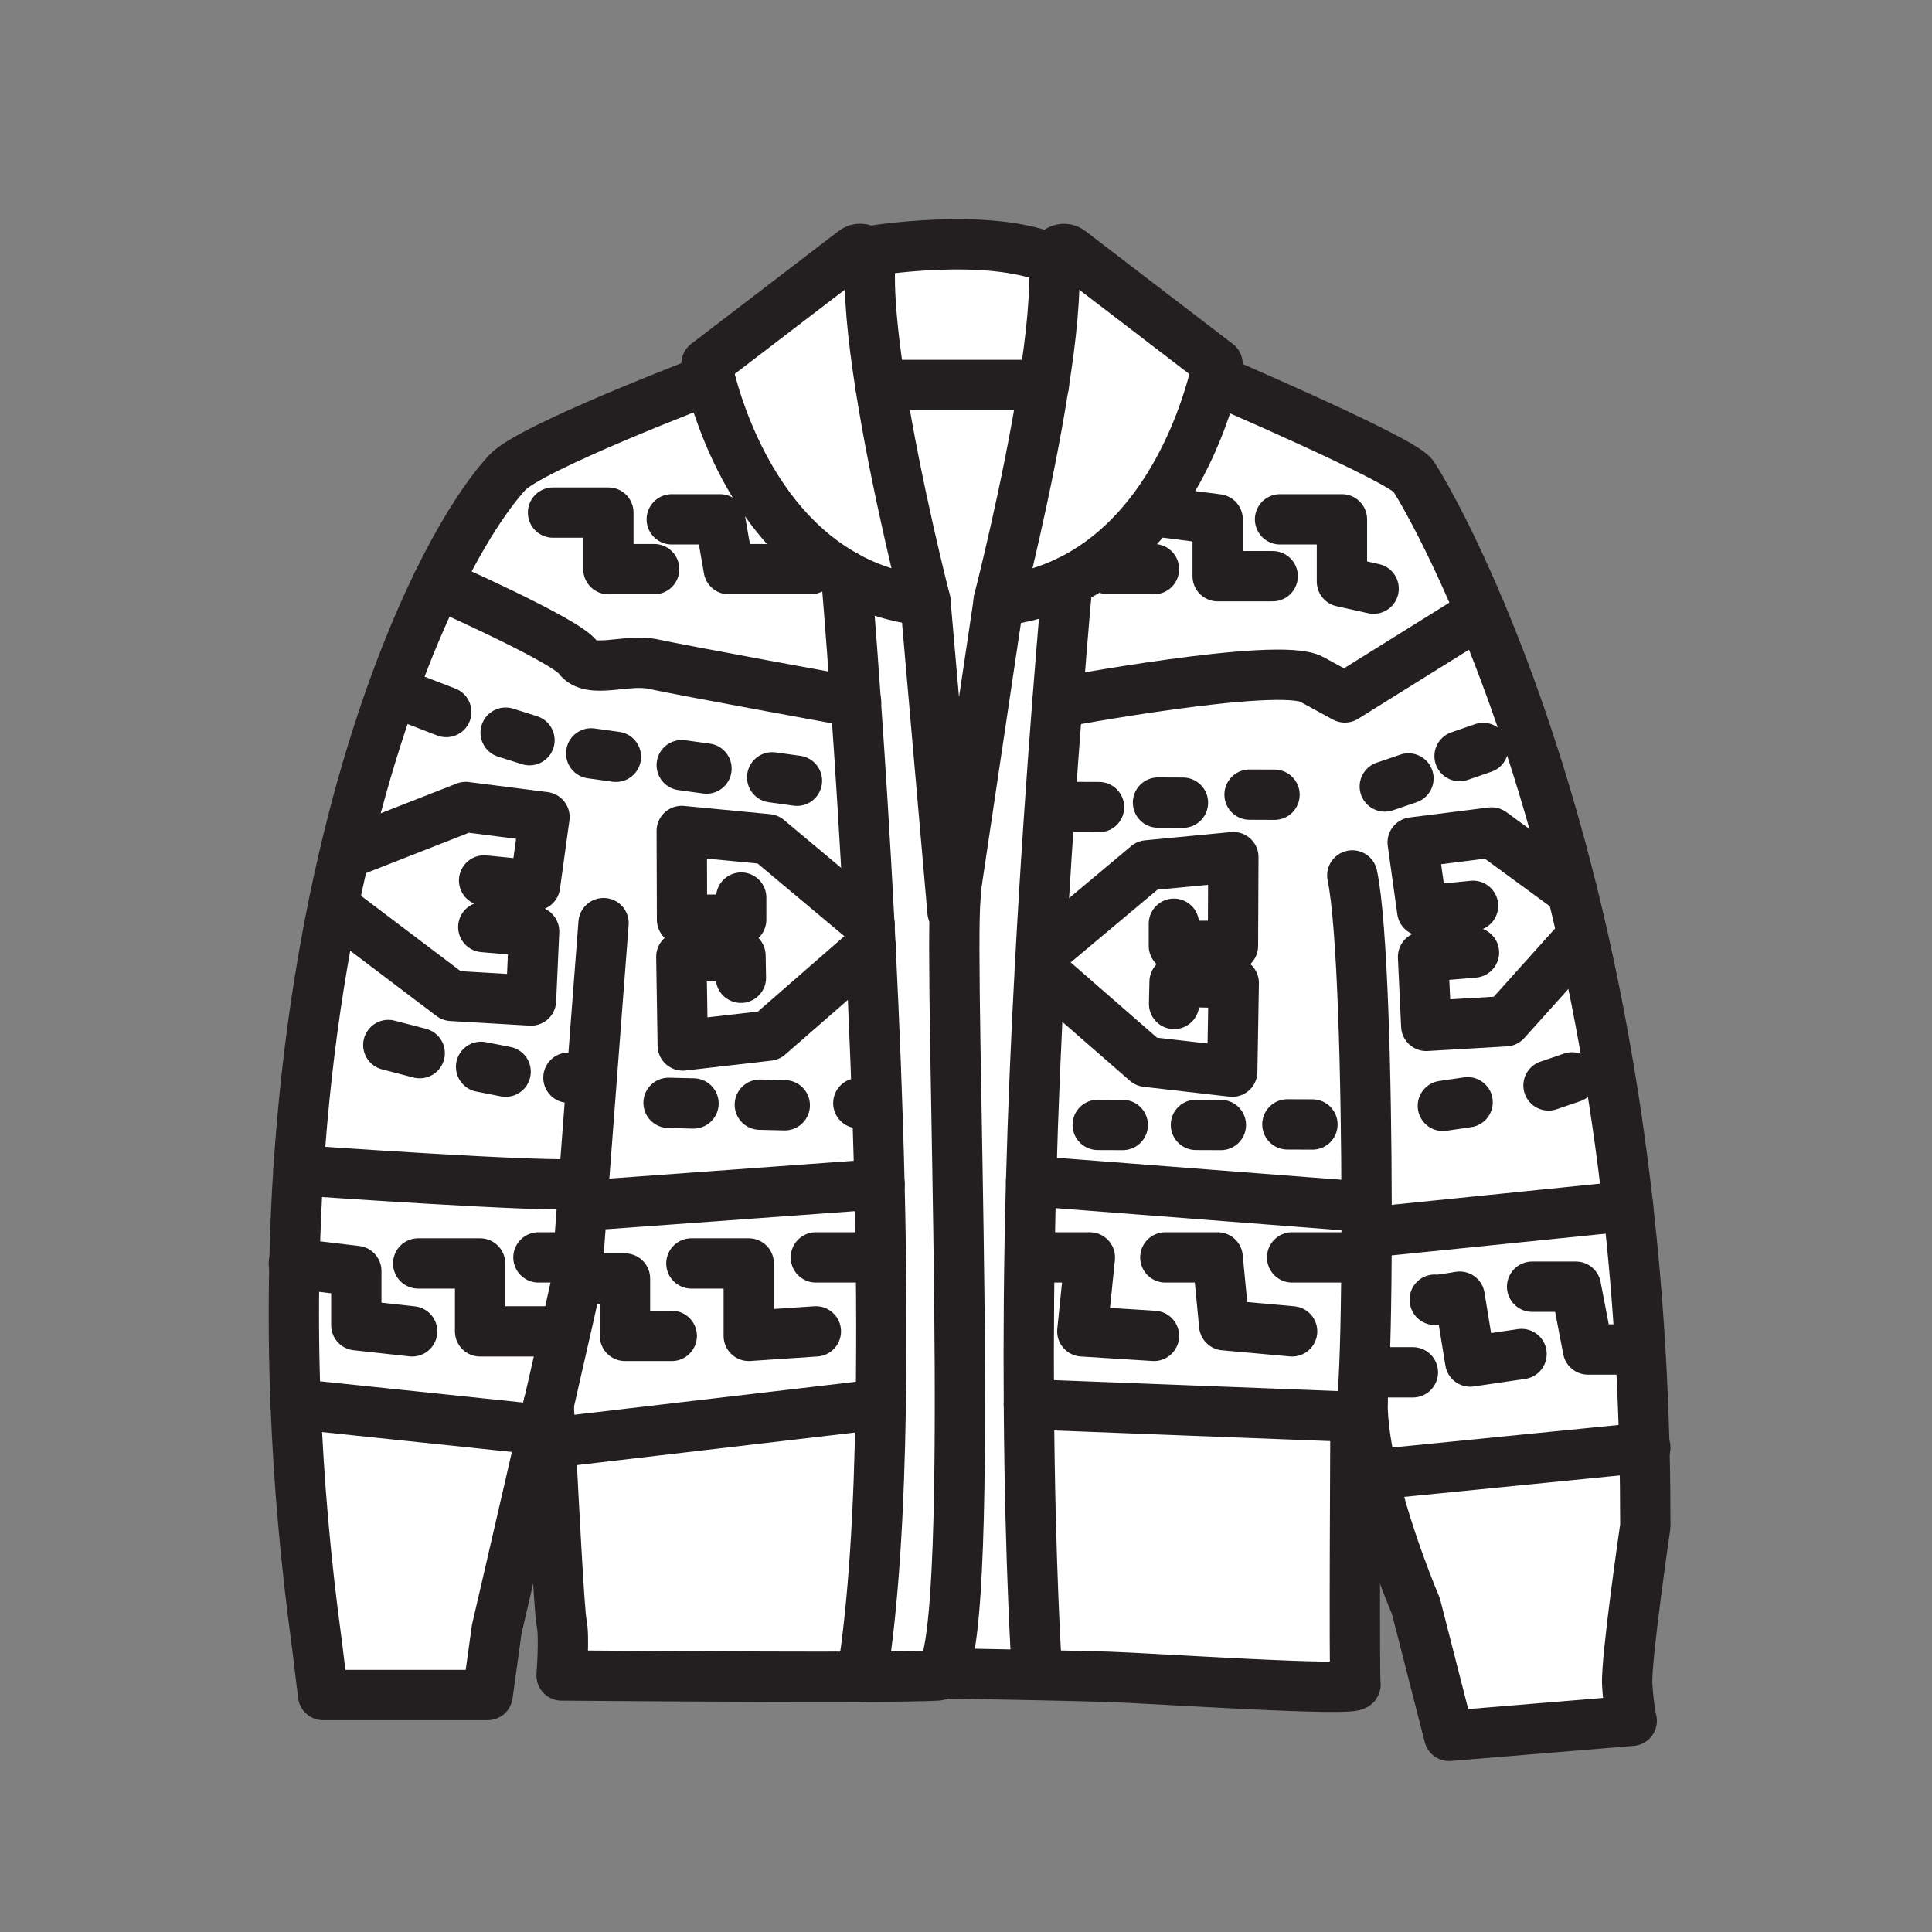 <svg xmlns="http://www.w3.org/2000/svg" viewBox="0 0 1920 1920">
    <rect x="0" y="0" width="1920" height="1920" fill="#808080" stroke="none"/>
    <style>
        .st0{fill:#fff}.st1{fill:none;stroke:#231f20;stroke-width:50;stroke-linecap:round;stroke-linejoin:round;stroke-miterlimit:10}
    </style>
    <path class="st0" d="M1617.1 1674.1c1.5 24 4.5 36 4.5 36l-181.5 15-33-129s-27.9-65-43.1-130.4l270.3-27c.6 25.5.9 51.5.9 77.9-.1 0-19.6 133.5-18.1 157.5zm-592.4-500.4l331.5 25.6h2v25.8l259.8-26.5c-13.3-118.1-33.2-222.6-55.6-312.8-28.9-116.4-62-209.1-90.5-277l-135.2 84.3-33-18c-33-18-252.8 23.3-252.8 23.3-5.4 69.4-12 162.9-17.4 264.3-3.8 68.4-7 140.3-8.8 211zm322.4 234.4l-324.6-12.5c1.1 164.6 8.1 267.2 8.1 267.2v1.8c27.6.6 54.6 1.2 70.8 1.7 43.7 1.3 247.3 15.2 245.8 7.7-1.6-7.4-.1-265.9-.1-265.9zm-473-12.5l-326.9 38.3c3 59.6 8.8 168.8 10.9 178.6 3 13.5 0 52.5 0 52.5s187.8 1.7 298.6 1.2c11.5-71.5 17-166.5 18.7-270.7l-1.3.1zm-577.5-232.7s251.8 18 283.6 13.4c-.6 7.6-1.1 14.9-1.6 21.9l295.5-21.4c-1.9-80.8-5.2-161.3-8.9-236-.4-7.4-.7-14.8-1.1-22.1-4.4-85-9.3-161.6-13.5-220.9-4.2-.8-174.3-31.8-201-37.7-27-6-63 10.5-75.3-6.8-12.3-17.2-139.8-73.4-139.8-73.4-59.2 121.7-120.9 321.5-137.9 583zm18.5 472.2l6 49.5h163.5l9-65.1s24.2-104.2 45.8-198.4l-245.6-25.7c3 76.1 9.8 156.1 21.3 239.7z" id="Layer_5"/>
    <g id="Layer_6">
        <path class="st0" d="M1618 1198.6c5.1 45.5 9.3 93 12.2 142.5 1.9 31.7 3.2 64.2 4.1 97.6l-270.3 27c-6-25.7-10.1-51.5-9.8-73.4 0-3.1.2-6.2.4-9.2 2.1-26.5 3.5-87.1 3.6-158l259.8-26.5z"/>
        <path class="st0" d="M1024.7 1173.7l331.5 25.6h2v25.8c-.2 71-1.5 131.5-3.6 158-.2 3-.4 6-.4 9.2l-7.1 15.8-324.6-12.5c-.4-64.5 0-138.5 2.1-219.5 0-.8 0-1.6.1-2.4z"/>
        <path class="st0" d="M545.3 1395.6c-1.9 8.3-3.9 16.8-5.8 25.4l-245.6-25.7c-1.9-48.1-2.2-94.7-1.2-139.6.7-31.7 2.1-62.6 4-92.7 0 0 251.8 18 283.6 13.4-.6 7.6-1.1 14.9-1.6 21.9-3.2 42.3-5.4 72.5-5.4 73.8-.2 1.8-12.8 57.3-28 123.5z"/>
        <path class="st0" d="M874.1 1176.8c1.8 74.2 2.4 148.6 1.3 218.8h-1.3l-326.9 38.3c-1.1-22.3-1.9-37.6-1.9-38.3 15.2-66.2 27.8-121.8 27.8-123.6 0-1.3 2.2-31.5 5.4-73.8l295.6-21.4z"/>
        <path class="st0" d="M705.5 376.7c10.2 39.5 45.2 146.4 135.5 195.9.1.8 4.2 48.7 9.5 125.2-4.2-.8-174.3-31.8-201-37.7-27-6-63 10.5-75.3-6.8-12.3-17.2-139.8-73.4-139.8-73.4 24.7-50.7 49-87.9 69.5-110.3 23-24.9 199.9-92.2 201.6-92.9z"/>
        <path class="st0" d="M1050.7 698.4c5.7-73.9 10-120.5 10-120.5 98-46.8 135.3-160.3 145.9-201.2 1.8.8 185.5 79.5 197.5 95.9 4.1 5.6 32.3 51.7 67.7 136.2l-135.2 84.3-33-18c-33-18-252.9 23.3-252.9 23.3z"/>
    </g>
    <path class="st0" d="M1030.5 1664.7c-46.8-1-95.2-1.8-95.2-1.8 36.4-42.8 7-691.8 14.3-771.8l-.8-.1 43.7-293.9c25.5-2.8 48.1-9.6 68.2-19.2 0 0-4.3 46.6-10 120.5-5.4 69.4-12 162.9-17.4 264.3-3.7 68.3-6.8 140.3-8.7 211 0 .8 0 1.6-.1 2.4-2.1 81.1-2.6 155.1-2.1 219.5 1.1 164.6 8.1 267.2 8.1 267.2v1.9zM850.6 697.8c4.2 59.3 9.1 135.9 13.5 220.9.4 7.3.8 14.7 1.1 22.1 3.7 74.7 7 155.3 8.9 236 1.8 74.2 2.4 148.6 1.3 218.8-1.6 104.2-7.1 199.2-18.7 270.7 36.4-.1 64.5-.5 74.9-1.2 1.3-.1 2.5-.8 3.7-2.2 36.4-42.8 7-691.8 14.3-771.8l-.8-.1-2.2 15.1-27-309c-30-3.3-56-12.1-78.6-24.5.1.9 4.2 48.8 9.6 125.2zM1060.8 578c98-46.8 135.3-160.3 145.9-201.2 2.4-9.5 3.5-15.1 3.5-15.1l-146.5-112.2c-6.9-5.3-16.8.1-16.2 8.7 2.2 31.6-2.5 77.1-9.9 124.5-16 102.7-44.8 214.5-44.8 214.5 25.2-2.9 47.9-9.7 68-19.2zM841 572.6c22.6 12.4 48.6 21.2 78.6 24.5 0 0-28.8-111.8-44.8-214.5-7.4-47.4-12.1-92.8-9.9-124.5.2-3.4-1.1-6.2-3.3-8.2-3.4-3.1-8.7-3.8-12.9-.6L702.1 361.6s1 5.6 3.5 15.1c10.1 39.5 45.2 146.4 135.4 195.9zM861.6 250c2.1 1.9 3.5 4.8 3.3 8.2-2.2 31.6 2.5 77.1 9.9 124.5h162.7c7.4-47.4 12.1-92.8 9.9-124.5-65.1-28.8-184.4-8.5-185.8-8.2z" id="Layer_7"/>
    <path class="st0" d="M874.8 382.6h162.7c-16 102.7-44.8 214.5-44.8 214.5L948.8 891l-2.2 15.1-27-309s-28.8-111.8-44.8-214.5z" id="Layer_8"/>
    <g id="STROKES">
        <g id="XMLID_1_">
            <path class="st1" d="M545.3 1395.6c15.2-66.2 27.8-121.8 27.8-123.6 0-1.3 2.2-31.5 5.4-73.8.5-7 1.1-14.3 1.6-21.9 7.9-105 19.7-258.9 19.7-258.9"/>
            <path class="st1" d="M705.6 376.7c-1.7.7-178.7 68-201.5 92.9-20.5 22.4-44.8 59.6-69.5 110.3-59.3 121.7-121 321.5-138 583-2 30.1-3.3 61-4 92.7-1 45-.7 91.5 1.2 139.6 3 76.2 9.8 156.2 21.3 239.8l6 49.5h163.5l9-65.1s24.2-104.2 45.8-198.4c2-8.6 3.9-17.1 5.8-25.4"/>
            <path class="st1" d="M861.6 250c-3.4-3.1-8.7-3.8-12.9-.6L702.1 361.6s1 5.6 3.5 15.1c10.2 39.5 45.2 146.4 135.5 195.9"/>
            <path class="st1" d="M841 572.6c22.6 12.4 48.6 21.2 78.6 24.5 0 0-28.8-111.8-44.8-214.5-7.4-47.4-12.1-92.8-9.9-124.5.2-3.4-1.1-6.2-3.3-8.2"/>
            <path class="st1" d="M1047.3 258.2c-.6-8.7 9.3-14 16.2-8.7L1210 361.7s-1 5.6-3.5 15.1c-10.6 41-47.9 154.5-145.9 201.2-20.1 9.6-42.7 16.4-68.2 19.2 0 0 28.8-111.8 44.8-214.5 7.6-47.5 12.3-92.9 10.1-124.5z"/>
            <path class="st1" d="M1363.9 1465.6c-6-25.7-10.1-51.5-9.8-73.4 0-3.1.2-6.2.4-9.2 2.1-26.5 3.5-87.1 3.6-158v-25.8c-.2-128.9-4.1-281.5-14.2-329.2"/>
            <path class="st1" d="M1206.6 376.7c1.8.8 185.5 79.5 197.5 95.9 4.1 5.6 32.3 51.7 67.7 136.2 28.5 67.9 61.6 160.6 90.5 277 22.4 90.2 42.3 194.6 55.6 312.8 5.1 45.5 9.3 93 12.2 142.5 1.9 31.7 3.2 64.2 4.1 97.6.6 25.5.9 51.5.9 77.9 0 0-19.5 133.5-18 157.5s4.5 36 4.5 36l-181.5 15-33-129s-27.9-65-43.1-130.4"/>
            <path class="st1" d="M949.6 891.1c-7.3 79.9 22.1 729-14.3 771.8-1.2 1.4-2.4 2.1-3.7 2.2-10.4.7-38.5 1.1-74.9 1.2-110.8.4-298.6-1.2-298.6-1.2s3-39 0-52.5c-2.2-9.8-7.9-119-10.9-178.6-1.1-22.3-1.9-37.6-1.9-38.3"/>
            <path class="st1" d="M1347.1 1408.1s-1.5 258.5 0 266-202-6.3-245.8-7.7c-16.2-.5-43.2-1.1-70.8-1.7-46.8-1-95.2-1.8-95.2-1.8"/>
            <path class="st1" d="M992.6 597.1L948.8 891l-2.2 15.1-27-309"/>
            <path class="st1" d="M1037.4 382.6H874.8"/>
            <path class="st1" d="M861.6 250c1.5-.2 120.8-20.6 185.7 8.2"/>
            <path class="st1" d="M292 1255.6l.6.1 61.5 7.4v53.9l55.5 6.1"/>
            <path class="st1" d="M415.6 1255.6h61.5v67.5h68.2"/>
            <path class="st1" d="M535.1 1249.6h29"/>
            <path class="st1" d="M586.6 1270.6h34.5v57h46.5"/>
            <path class="st1" d="M687.1 1255.6h57v72l66.7-4.5"/>
            <path class="st1" d="M810.8 1249.6h45.8"/>
            <path class="st1" d="M841 572.6c.1.8 4.2 48.8 9.5 125.2 4.2 59.3 9.1 135.9 13.5 220.9.4 7.3.8 14.7 1.1 22.1 3.7 74.7 7 155.3 8.9 236 1.8 74.2 2.4 148.6 1.3 218.8-1.6 104.2-7.1 199.2-18.7 270.7v.1"/>
            <path class="st1" d="M1060.8 578s-4.3 46.6-10 120.5c-5.4 69.4-12 162.9-17.4 264.3-3.7 68.3-6.8 140.3-8.7 211 0 .8 0 1.6-.1 2.4-2.1 81.1-2.6 155.1-2.1 219.5 1.1 164.6 8.1 267.2 8.1 267.2"/>
            <path class="st1" d="M1030.6 1249.6h52.5l-7.5 73.5 71.2 4.5"/>
            <path class="st1" d="M1158.1 1249.6h52l6.5 67.4 67.5 6.1"/>
            <path class="st1" d="M1284.1 1249.6h63"/>
            <path class="st1" d="M1365.1 1363.8h39"/>
            <path class="st1" d="M1425.8 1291.6c-.8 1.5 24.8-3 24.8-3l10.5 64.5 51-7.5"/>
            <path class="st1" d="M1522.6 1278.7h43.5l12 62.4h52"/>
            <path class="st1" d="M296.6 1162.9s251.8 18 283.6 13.4"/>
            <path class="st1" d="M293.8 1395.3l245.6 25.7"/>
            <path class="st1" d="M578.5 1198.3l295.6-21.5"/>
            <path class="st1" d="M874.1 1395.6l-326.9 38.3"/>
            <path class="st1" d="M1024.7 1173.7l331.5 25.6"/>
            <path class="st1" d="M1022.5 1395.6l324.6 12.5 7.1-15.9"/>
            <path class="st1" d="M1618 1198.6l-259.8 26.4"/>
            <path class="st1" d="M1635.1 1438.6l-.9.1-270.3 26.9"/>
            <path class="st1" d="M1050.7 698.4s219.8-41.3 252.8-23.3l33 18 135.2-84.3"/>
            <path class="st1" d="M434.6 579.9s127.5 56.2 139.8 73.4c12.3 17.2 48.3.8 75.3 6.8 26.7 5.9 196.7 36.9 201 37.7h.1"/>
            <path class="st1" d="M667.6 516.1h48l8.6 49.5h81.4"/>
            <path class="st1" d="M650.1 565.6h-45.5v-56.2h-55"/>
            <path class="st1" d="M1158.1 509.4l52 6.7v56.5h54.7"/>
            <path class="st1" d="M1272.1 516.1h61.5V578l31.5 7"/>
            <path class="st1" d="M1101.3 565.6h45.5"/>
            <path class="st1" d="M393.1 688.1l50.4 19.5"/>
            <path class="st1" d="M502.5 728.1l23.7 7.5"/>
            <path class="st1" d="M587.5 748.7l24.6 3.4"/>
            <path class="st1" d="M677.5 760.4l24.6 3.4"/>
            <path class="st1" d="M767.4 772.5l24.6 3.4"/>
            <path class="st1" d="M385.9 1038.5l31.2 8.1"/>
            <path class="st1" d="M478.1 1060.2l24.4 4.8"/>
            <path class="st1" d="M564.9 1071l19.8.6"/>
            <path class="st1" d="M853 1096.3l12.4.3"/>
            <path class="st1" d="M664.4 1096l24.8.6"/>
            <path class="st1" d="M755.1 1097.8l24.8.6"/>
            <path class="st1" d="M1067.4 802l24.8.1"/>
            <path class="st1" d="M1150.8 797.6l24.8.1"/>
            <path class="st1" d="M1241.8 789.7l24.8.1"/>
            <path class="st1" d="M1376.2 781.6l23.5-8"/>
            <path class="st1" d="M1450.5 751.4l23.5-8.1"/>
            <path class="st1" d="M1090.9 1117.9l24.9.1"/>
            <path class="st1" d="M1188.5 1117.9l24.8.1"/>
            <path class="st1" d="M1279.4 1117.4l24.9.1"/>
            <path class="st1" d="M1433.9 1099l24.6-3.6"/>
            <path class="st1" d="M1538.9 1078.7l23.4-8"/>
            <path class="st1" d="M350.8 845.9l112-43.9 78.3 10-9.4 68-50.6-5"/>
            <path class="st1" d="M864.2 918.8l-.1-.1L763 834l-85.5-8.2.3 88.2h58.8v-22"/>
            <path class="st1" d="M338.3 906.1l110.5 83.6 78.9 4.6 3.1-68.6-50.5-4.4"/>
            <path class="st1" d="M865.3 940.7l-.1.1-101.4 88.4-85.3 9.8-1.4-88.2 58.8-1.1.4 22"/>
            <path class="st1" d="M1562.3 885.8l-80-58.5-78.4 9.9 9.5 68 50.5-5"/>
            <path class="st1" d="M1036 947.3l104.2-87.3 85.5-8.2-.4 88.2h-58.7v-22"/>
            <path class="st1" d="M1571.3 931.3l-75.1 83.6-78.8 4.6-3.2-68.6 50.6-4.3"/>
            <path class="st1" d="M1033.3 962.8l106 92.4 85.3 9.8 1.5-88.1-58.8-1.2-.5 22"/>
        </g>
    </g>
</svg>
